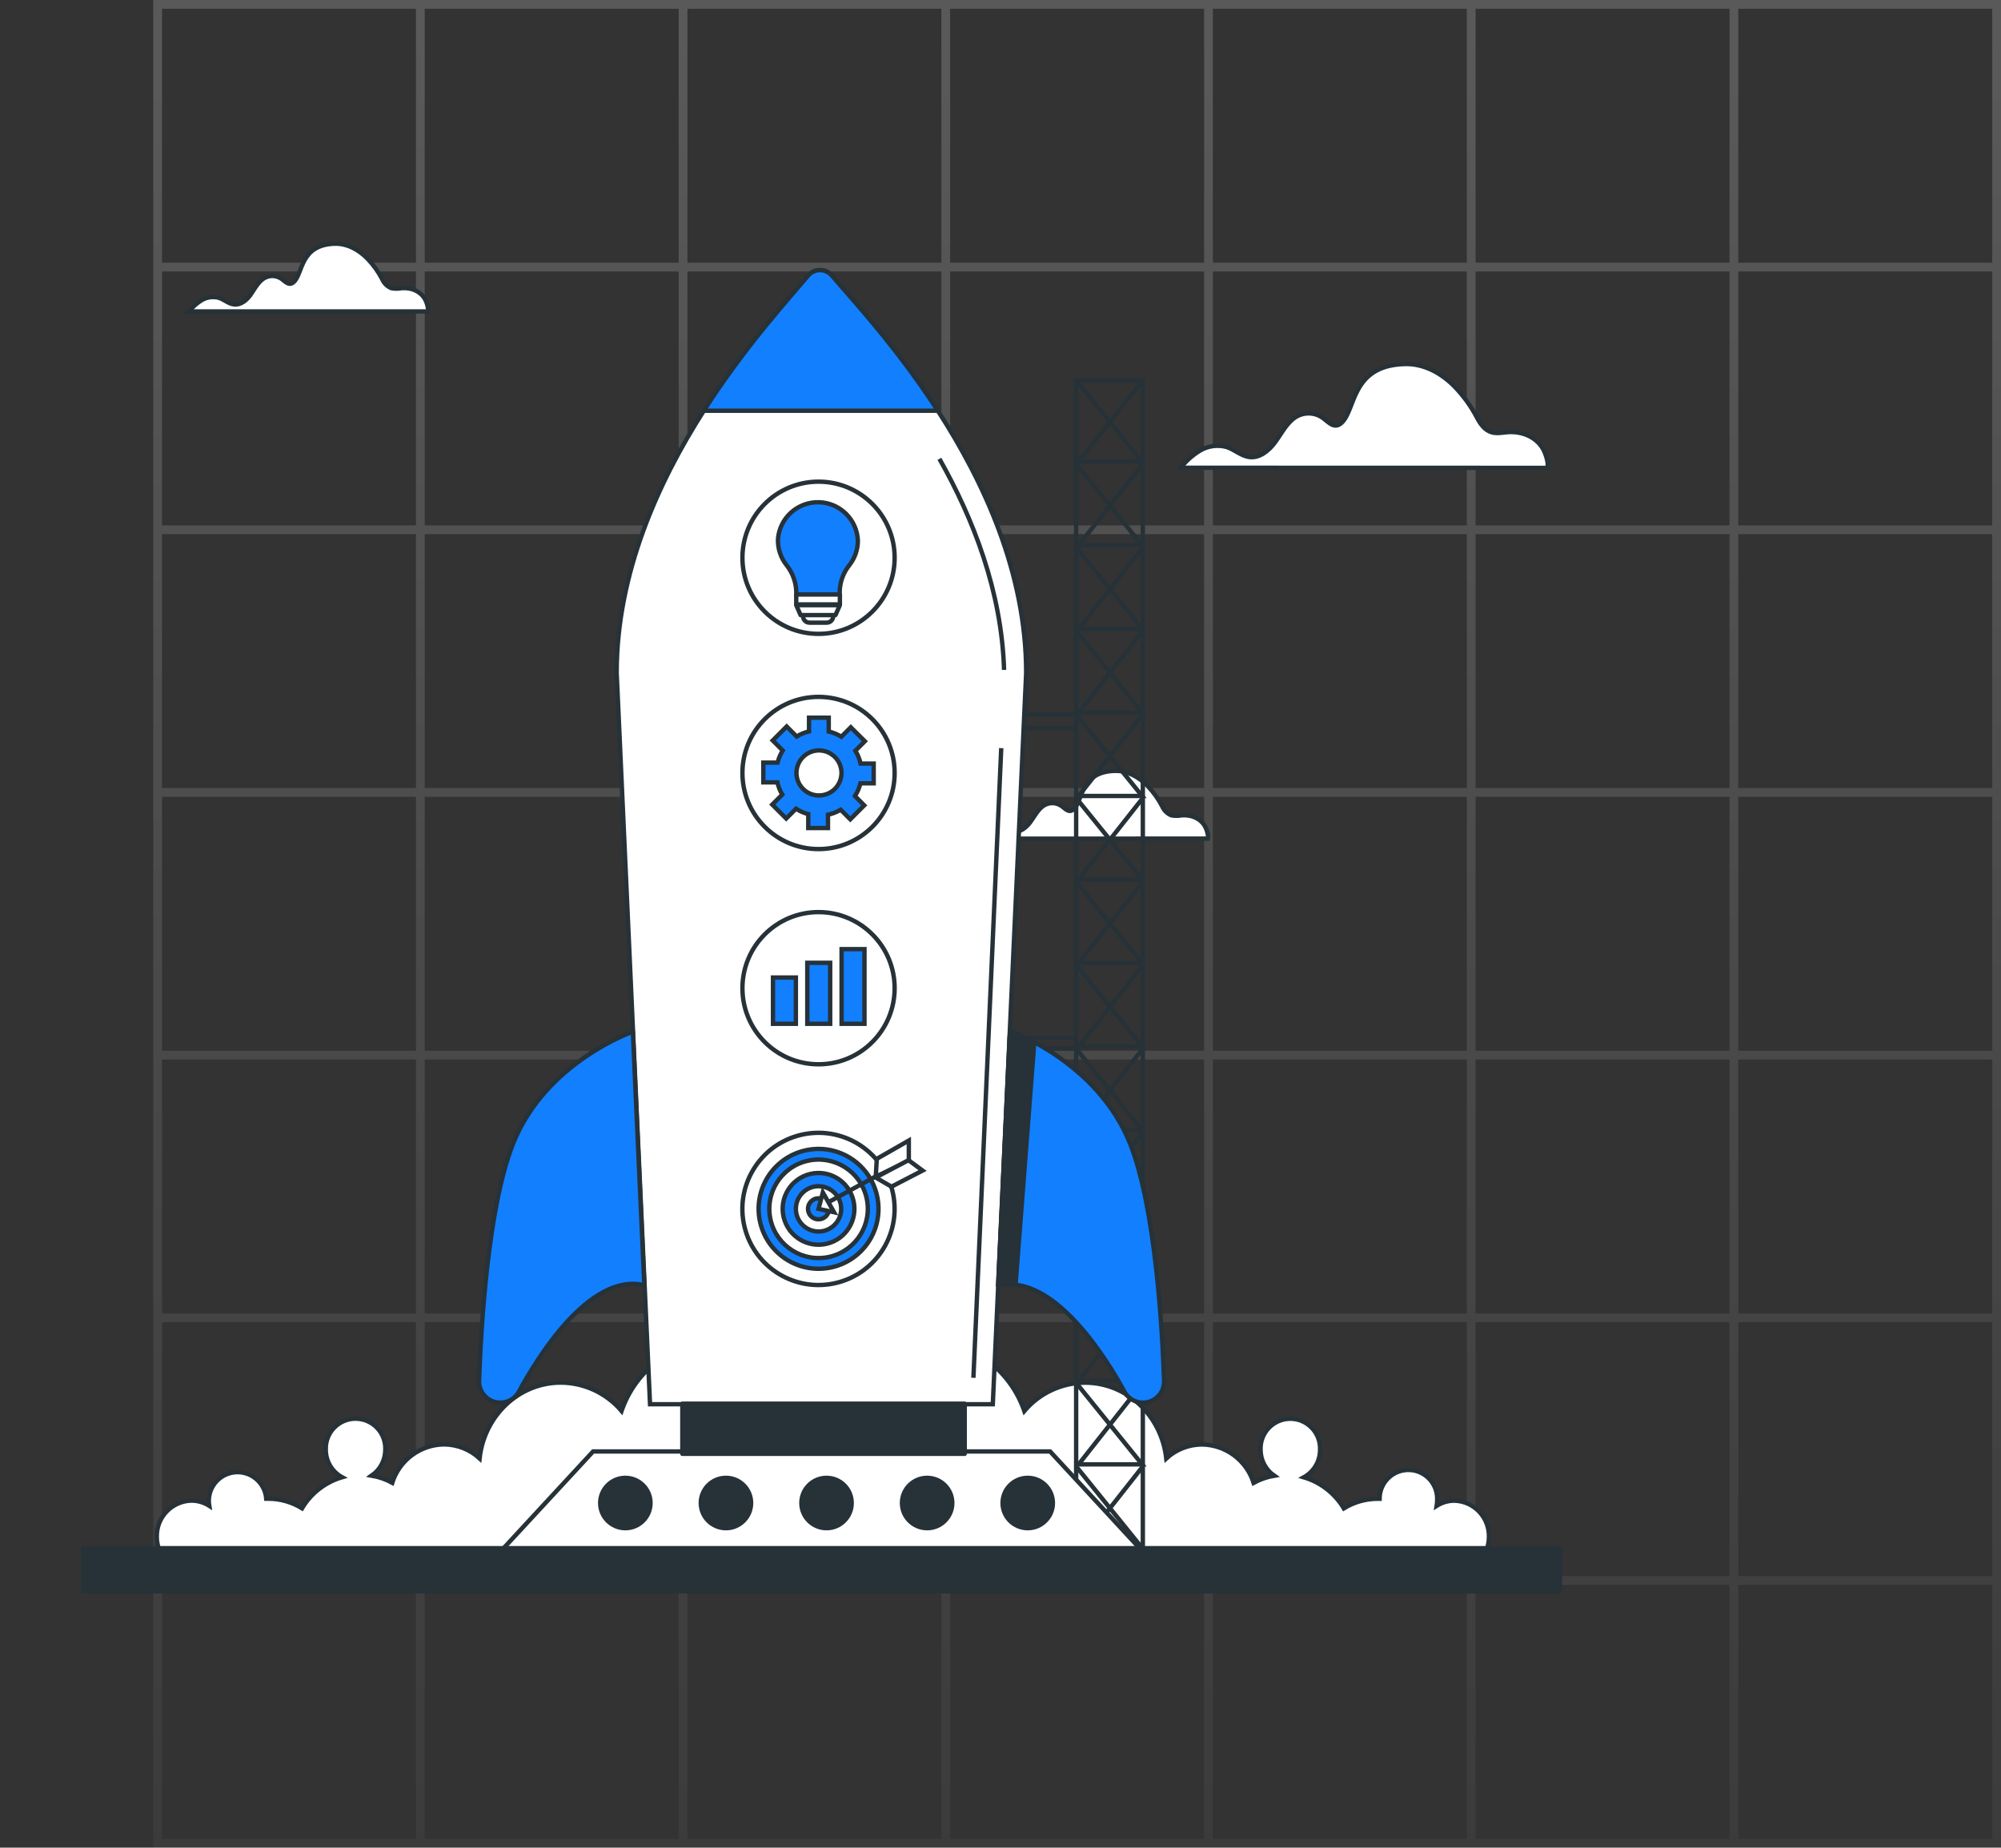 <svg width="457" height="422" viewBox="0 0 457 422" fill="none" xmlns="http://www.w3.org/2000/svg">
<rect x="0" y="0" width="457" height="422" fill="#333333" stroke="none"/>
<path d="M35 1L457 1M37 61H457M37 121H457M37 181H457M37 241H457M37 301H457M37 361H457M37 421H457M36 422V2M96 422V2M156 422V2M216 422V2M276 422V2M336 422V2M396 422V2M456 422V2" stroke="url(#paint0_linear_267_3380)" stroke-width="2"/>
<path d="M275.844 191.537C276.065 190.843 275.562 189.495 275.379 189.091C274.434 186.988 272.103 186.043 269.893 186.218C269.1 186.37 268.285 186.37 267.492 186.218C266.555 185.822 265.808 185.076 265.412 184.138C264.543 182.468 263.443 180.928 262.143 179.566C260.154 177.493 257.465 175.969 254.523 176.068C246.576 176.343 247.391 182.926 245.196 184.847C243.977 185.913 243.101 184.389 242.065 183.871C241.418 183.52 240.679 183.373 239.947 183.451C239.215 183.528 238.524 183.826 237.965 184.306C236.83 185.258 236.159 186.645 235.267 187.834C234.376 189.022 233.035 190.12 231.557 189.929C230.322 189.8 229.339 188.839 228.158 188.443C227.465 188.249 226.738 188.205 226.026 188.312C225.314 188.42 224.633 188.678 224.028 189.068C222.972 189.734 222.039 190.577 221.27 191.56L275.844 191.537Z" fill="white" stroke="#263238" stroke-miterlimit="10"/>
<path d="M353.4 106.863C353.743 105.804 352.974 103.739 352.692 103.114C351.244 99.891 347.662 98.428 344.272 98.71C343.037 98.809 341.772 99.099 340.591 98.71C339.113 98.253 338.115 96.889 337.391 95.517C336.06 92.948 334.372 90.58 332.377 88.484C329.329 85.299 325.199 82.96 320.657 83.15C308.465 83.577 309.715 93.673 306.347 96.622C304.472 98.268 303.124 95.929 301.531 95.098C300.54 94.558 299.407 94.332 298.284 94.45C297.162 94.568 296.101 95.026 295.245 95.761C293.5 97.232 292.471 99.358 291.099 101.179C289.728 103 287.678 104.646 285.407 104.395C283.51 104.189 282.001 102.726 280.187 102.109C279.131 101.812 278.024 101.741 276.938 101.9C275.853 102.058 274.813 102.444 273.886 103.031C272.269 104.053 270.836 105.341 269.649 106.841L353.4 106.863Z" fill="white" stroke="#263238" stroke-miterlimit="10"/>
<path d="M97.704 71.133C97.925 70.432 97.422 69.091 97.239 68.687C96.294 66.584 93.962 65.639 91.752 65.814C90.96 65.967 90.145 65.967 89.352 65.814C88.414 65.418 87.668 64.672 87.272 63.734C86.403 62.064 85.302 60.525 84.003 59.162C82.014 57.09 79.324 55.566 76.383 55.665C68.435 55.939 69.251 62.523 67.056 64.443C65.837 65.51 64.96 63.986 63.924 63.468C63.277 63.116 62.539 62.97 61.807 63.047C61.075 63.125 60.384 63.423 59.825 63.902C58.674 64.862 58.003 66.241 57.15 67.43C56.297 68.619 54.917 69.716 53.439 69.525C52.205 69.388 51.222 68.436 50.041 68.04C49.352 67.844 48.63 67.797 47.922 67.901C47.215 68.004 46.537 68.257 45.933 68.641C44.878 69.308 43.944 70.15 43.175 71.133H97.704Z" fill="white" stroke="#263238" stroke-miterlimit="10"/>
<path d="M339.204 354.696C339.761 353.552 340.051 352.296 340.05 351.023C340.097 348.881 339.292 346.807 337.812 345.257C336.332 343.707 334.298 342.808 332.156 342.756C330.722 342.758 329.319 343.168 328.11 343.937C328.176 343.547 328.212 343.152 328.216 342.756C328.276 341.875 328.158 340.991 327.869 340.157C327.58 339.322 327.126 338.555 326.534 337.899C325.942 337.244 325.225 336.715 324.424 336.344C323.623 335.972 322.755 335.765 321.873 335.736C320.99 335.707 320.111 335.856 319.287 336.174C318.464 336.492 317.712 336.972 317.078 337.587C316.444 338.201 315.941 338.937 315.597 339.751C315.254 340.564 315.078 341.438 315.079 342.321H314.622C311.898 342.325 309.228 343.085 306.911 344.516C304.866 341.081 301.601 338.545 297.767 337.414C298.902 336.791 299.847 335.871 300.502 334.754C301.157 333.636 301.497 332.362 301.485 331.067C301.516 330.155 301.363 329.247 301.035 328.397C300.707 327.546 300.212 326.769 299.578 326.114C298.944 325.459 298.185 324.937 297.346 324.581C296.506 324.226 295.604 324.042 294.692 324.042C293.78 324.042 292.878 324.226 292.038 324.581C291.199 324.937 290.44 325.459 289.806 326.114C289.172 326.769 288.677 327.546 288.349 328.397C288.021 329.247 287.868 330.155 287.899 331.067C287.889 332.243 288.168 333.403 288.712 334.446C289.255 335.489 290.046 336.382 291.015 337.048C289.366 337.331 287.775 337.884 286.306 338.687C285.513 336.173 283.947 333.972 281.833 332.398C279.718 330.824 277.162 329.955 274.526 329.916C271.498 329.923 268.583 331.065 266.357 333.116C265.29 323.378 257.396 315.804 247.81 315.804C245.167 315.814 242.558 316.399 240.164 317.517C237.769 318.636 235.646 320.261 233.942 322.281C230.772 313.076 222.367 306.492 212.491 306.492C208.121 306.488 203.85 307.788 200.223 310.226C198.236 309.421 196.087 309.1 193.951 309.288C191.816 309.476 189.755 310.168 187.94 311.308C186.124 310.168 184.064 309.476 181.928 309.288C179.793 309.1 177.643 309.421 175.656 310.226C172.036 307.785 167.77 306.48 163.403 306.477C153.497 306.477 145.115 313.061 141.953 322.266C140.246 320.247 138.121 318.623 135.726 317.505C133.33 316.387 130.721 315.801 128.077 315.789C118.491 315.789 110.597 323.363 109.537 333.101C107.31 331.051 104.396 329.909 101.369 329.901C98.733 329.939 96.175 330.807 94.061 332.382C91.946 333.956 90.381 336.157 89.588 338.671C88.119 337.872 86.528 337.318 84.879 337.033C85.849 336.367 86.639 335.474 87.183 334.431C87.726 333.388 88.005 332.227 87.996 331.051C88.026 330.14 87.873 329.232 87.546 328.381C87.218 327.53 86.722 326.754 86.088 326.099C85.455 325.443 84.695 324.922 83.856 324.566C83.017 324.21 82.114 324.027 81.203 324.027C80.291 324.027 79.388 324.21 78.549 324.566C77.71 324.922 76.95 325.443 76.317 326.099C75.683 326.754 75.187 327.53 74.859 328.381C74.532 329.232 74.379 330.14 74.409 331.051C74.396 332.347 74.735 333.622 75.39 334.74C76.045 335.858 76.991 336.777 78.128 337.399C74.294 338.53 71.028 341.066 68.984 344.501C66.666 343.071 63.996 342.311 61.272 342.306C61.112 342.306 60.968 342.306 60.808 342.306C60.74 341.42 60.493 340.557 60.082 339.77C59.671 338.982 59.104 338.286 58.416 337.723C57.728 337.161 56.934 336.744 56.08 336.497C55.226 336.251 54.331 336.18 53.45 336.289C52.568 336.399 51.718 336.686 50.95 337.133C50.182 337.581 49.514 338.18 48.984 338.893C48.454 339.607 48.075 340.42 47.869 341.284C47.663 342.149 47.634 343.046 47.785 343.922C46.573 343.152 45.167 342.742 43.731 342.741C42.667 342.762 41.617 342.994 40.642 343.423C39.668 343.851 38.788 344.468 38.052 345.237C37.316 346.007 36.74 346.914 36.356 347.907C35.972 348.9 35.788 349.959 35.814 351.023C35.813 352.296 36.103 353.552 36.66 354.696H339.204Z" fill="white" stroke="#263238" stroke-miterlimit="10"/>
<path d="M261.008 86.846H245.776V353.591H261.008V86.846Z" stroke="#263238" stroke-miterlimit="10"/>
<path d="M245.768 166.277H234.064" stroke="#263238" stroke-miterlimit="10"/>
<path d="M245.768 237.028H230.558" stroke="#263238" stroke-miterlimit="10"/>
<path d="M261.008 86.846L246.339 105.469H260.84L245.776 86.846" stroke="#263238" stroke-miterlimit="10"/>
<path d="M261.008 105.934L246.339 124.549H260.84L245.776 105.934" stroke="#263238" stroke-miterlimit="10"/>
<path d="M261.008 125.014L246.339 143.638H260.84L245.776 125.014" stroke="#263238" stroke-miterlimit="10"/>
<path d="M261.008 144.102L246.339 162.718H260.84L245.776 144.102" stroke="#263238" stroke-miterlimit="10"/>
<path d="M261.008 163.183L246.339 181.799H260.84L245.776 163.183H234.094" stroke="#263238" stroke-miterlimit="10"/>
<path d="M261.008 182.263L246.339 200.879H260.84L245.776 182.263" stroke="#263238" stroke-miterlimit="10"/>
<path d="M261.008 201.351L246.339 219.967H260.84L245.776 201.351" stroke="#263238" stroke-miterlimit="10"/>
<path d="M261.008 220.432L246.339 239.048H260.84L245.776 220.432" stroke="#263238" stroke-miterlimit="10"/>
<path d="M261.008 239.512L246.339 258.136H260.84L245.776 239.512H230.581" stroke="#263238" stroke-miterlimit="10"/>
<path d="M261.008 258.6L246.339 277.216H260.84L245.776 258.6" stroke="#263238" stroke-miterlimit="10"/>
<path d="M261.008 277.681L246.339 296.297H260.84L245.776 277.681" stroke="#263238" stroke-miterlimit="10"/>
<path d="M261.008 296.761L246.339 315.385H260.84L245.776 296.761" stroke="#263238" stroke-miterlimit="10"/>
<path d="M261.008 315.85L246.339 334.465H260.84L245.776 315.85" stroke="#263238" stroke-miterlimit="10"/>
<path d="M261.008 334.93L246.339 353.546H260.84L245.776 334.93" stroke="#263238" stroke-miterlimit="10"/>
<path d="M260.703 354.087H114.574L135.453 331.516H239.824L260.703 354.087Z" fill="white" stroke="#263238" stroke-miterlimit="10"/>
<path d="M142.822 349.035C145.995 349.035 148.567 346.462 148.567 343.289C148.567 340.116 145.995 337.544 142.822 337.544C139.649 337.544 137.076 340.116 137.076 343.289C137.076 346.462 139.649 349.035 142.822 349.035Z" fill="#263238" stroke="#263238" stroke-linecap="round" stroke-linejoin="round"/>
<path d="M165.796 349.035C168.969 349.035 171.541 346.462 171.541 343.289C171.541 340.116 168.969 337.544 165.796 337.544C162.623 337.544 160.051 340.116 160.051 343.289C160.051 346.462 162.623 349.035 165.796 349.035Z" fill="#263238" stroke="#263238" stroke-linecap="round" stroke-linejoin="round"/>
<path d="M188.77 349.035C191.943 349.035 194.516 346.462 194.516 343.289C194.516 340.116 191.943 337.544 188.77 337.544C185.597 337.544 183.025 340.116 183.025 343.289C183.025 346.462 185.597 349.035 188.77 349.035Z" fill="#263238" stroke="#263238" stroke-linecap="round" stroke-linejoin="round"/>
<path d="M211.745 349.035C214.918 349.035 217.49 346.462 217.49 343.289C217.49 340.116 214.918 337.544 211.745 337.544C208.571 337.544 205.999 340.116 205.999 343.289C205.999 346.462 208.571 349.035 211.745 349.035Z" fill="#263238" stroke="#263238" stroke-linecap="round" stroke-linejoin="round"/>
<path d="M234.719 349.035C237.892 349.035 240.464 346.462 240.464 343.289C240.464 340.116 237.892 337.544 234.719 337.544C231.546 337.544 228.973 340.116 228.973 343.289C228.973 346.462 231.546 349.035 234.719 349.035Z" fill="#263238" stroke="#263238" stroke-linecap="round" stroke-linejoin="round"/>
<path d="M356.273 353.614H18.997V363.452H356.273V353.614Z" fill="#263238" stroke="#263238" stroke-linecap="round" stroke-linejoin="round"/>
<path d="M234.361 153.673L226.741 320.734H148.46L140.84 153.673C140.84 130.889 150.373 110.049 160.729 93.833C170.185 79.028 180.327 68.078 184.534 62.987C184.869 62.587 185.288 62.265 185.761 62.044C186.235 61.823 186.751 61.709 187.273 61.709C187.795 61.709 188.311 61.823 188.784 62.044C189.258 62.265 189.677 62.587 190.012 62.987C194.31 68.047 204.605 79.012 214.191 93.818C224.699 110.049 234.361 130.882 234.361 153.673Z" fill="white" stroke="#263238" stroke-miterlimit="10"/>
<path d="M228.669 170.871L222.313 314.691" stroke="#263238" stroke-miterlimit="10"/>
<path d="M214.549 104.798C222.306 118.514 228.768 135.103 229.316 153.01L214.549 104.798Z" fill="white"/>
<path d="M214.549 104.798C222.306 118.514 228.768 135.103 229.316 153.01" stroke="#263238" stroke-miterlimit="10"/>
<path d="M214.191 93.818H160.729C170.185 79.012 180.327 68.062 184.534 62.972C184.869 62.572 185.288 62.25 185.761 62.029C186.235 61.808 186.751 61.694 187.273 61.694C187.795 61.694 188.311 61.808 188.784 62.029C189.258 62.25 189.677 62.572 190.012 62.972C194.31 68.047 204.605 79.012 214.191 93.818Z" fill="#127FFF" stroke="#263238" stroke-linecap="round" stroke-linejoin="round"/>
<path d="M144.536 235.634C144.536 235.634 124.678 242.492 117.211 261.138C111.359 275.776 109.812 303.924 109.416 315.354C109.393 316.005 109.502 316.653 109.735 317.26C109.969 317.868 110.322 318.422 110.774 318.89C111.227 319.358 111.769 319.73 112.368 319.984C112.967 320.238 113.611 320.369 114.262 320.368C115.135 320.37 115.992 320.134 116.742 319.688C117.492 319.241 118.107 318.599 118.522 317.831C122.408 310.622 134.524 290.49 147.157 293.553L144.536 235.634Z" fill="#127FFF" stroke="#263238" stroke-linecap="round" stroke-linejoin="round"/>
<path d="M230.688 235.466C230.688 235.466 250.607 242.477 258.067 261.138C263.926 275.776 265.473 303.924 265.862 315.354C265.884 316.005 265.776 316.653 265.542 317.26C265.309 317.868 264.955 318.422 264.503 318.89C264.051 319.358 263.509 319.73 262.91 319.984C262.31 320.238 261.666 320.369 261.015 320.368C260.15 320.364 259.302 320.128 258.56 319.684C257.817 319.241 257.207 318.606 256.794 317.846C252.908 310.637 240.647 290.62 228.006 293.683L230.688 235.466Z" fill="#127FFF" stroke="#263238" stroke-linecap="round" stroke-linejoin="round"/>
<path d="M236.22 238.042C234.429 237.059 232.573 236.198 230.665 235.466L227.945 293.668C229.251 293.354 230.604 293.276 231.938 293.439L236.22 238.042Z" fill="#263238" stroke="#263238" stroke-linecap="round" stroke-linejoin="round"/>
<path d="M220.325 320.612H155.837V332.05H220.325V320.612Z" fill="#263238" stroke="#263238" stroke-linecap="round" stroke-linejoin="round"/>
<path d="M191 293.017C200.333 290.77 206.076 281.382 203.829 272.05C201.581 262.717 192.194 256.973 182.861 259.221C173.529 261.468 167.785 270.856 170.032 280.188C172.28 289.521 181.667 295.264 191 293.017Z" fill="white" stroke="#263238" stroke-miterlimit="10"/>
<path d="M190.066 289.426C197.425 287.702 201.994 280.34 200.271 272.98C198.547 265.621 191.184 261.052 183.825 262.776C176.466 264.499 171.897 271.862 173.621 279.221C175.344 286.58 182.707 291.149 190.066 289.426Z" fill="#127FFF" stroke="#263238" stroke-miterlimit="10"/>
<path d="M189.515 287.043C195.563 285.625 199.316 279.573 197.897 273.525C196.479 267.478 190.426 263.725 184.379 265.144C178.331 266.562 174.579 272.614 175.997 278.662C177.416 284.709 183.468 288.462 189.515 287.043Z" fill="white" stroke="#263238" stroke-miterlimit="10"/>
<path d="M188.814 284.076C193.219 283.041 195.95 278.632 194.916 274.228C193.881 269.824 189.472 267.092 185.068 268.127C180.664 269.162 177.932 273.571 178.967 277.975C180.001 282.379 184.41 285.11 188.814 284.076Z" fill="#127FFF" stroke="#263238" stroke-miterlimit="10"/>
<path d="M186.942 281.278C189.799 281.278 192.116 278.961 192.116 276.104C192.116 273.246 189.799 270.93 186.942 270.93C184.084 270.93 181.768 273.246 181.768 276.104C181.768 278.961 184.084 281.278 186.942 281.278Z" fill="white" stroke="#263238" stroke-miterlimit="10"/>
<path d="M189.334 276.104C189.336 275.628 189.196 275.163 188.933 274.767C188.67 274.371 188.295 274.062 187.856 273.88C187.417 273.697 186.934 273.649 186.467 273.741C186.001 273.834 185.573 274.063 185.237 274.399C184.9 274.735 184.672 275.163 184.579 275.63C184.487 276.096 184.535 276.579 184.718 277.018C184.9 277.457 185.209 277.832 185.605 278.095C186.001 278.358 186.466 278.498 186.941 278.496C187.576 278.496 188.185 278.244 188.633 277.795C189.082 277.347 189.334 276.738 189.334 276.104Z" fill="#127FFF" stroke="#263238" stroke-miterlimit="10"/>
<path d="M187.925 272.347L186.942 276.104L190.485 276.881L187.925 272.347Z" fill="white" stroke="#263238" stroke-miterlimit="10"/>
<path d="M189.441 274.442L205.009 265.961" stroke="#263238" stroke-miterlimit="10"/>
<path d="M200.01 268.75L200.246 264.681L207.561 260.498V265.146L200.01 268.75Z" fill="white" stroke="#263238" stroke-miterlimit="10"/>
<path d="M210.701 267.356L207.493 264.986L199.979 268.941L203.599 271.036L210.701 267.356Z" fill="white" stroke="#263238" stroke-miterlimit="10"/>
<path d="M186.942 243.086C196.541 243.086 204.323 235.304 204.323 225.705C204.323 216.106 196.541 208.324 186.942 208.324C177.342 208.324 169.56 216.106 169.56 225.705C169.56 235.304 177.342 243.086 186.942 243.086Z" stroke="#263238" stroke-miterlimit="10"/>
<path d="M181.767 223.267H176.54V233.835H181.767V223.267Z" fill="#127FFF" stroke="#263238" stroke-miterlimit="10"/>
<path d="M189.601 219.906H184.374V233.835H189.601V219.906Z" fill="#127FFF" stroke="#263238" stroke-miterlimit="10"/>
<path d="M197.434 216.782H192.207V233.835H197.434V216.782Z" fill="#127FFF" stroke="#263238" stroke-miterlimit="10"/>
<path d="M186.942 193.93C196.541 193.93 204.323 186.148 204.323 176.548C204.323 166.949 196.541 159.167 186.942 159.167C177.342 159.167 169.56 166.949 169.56 176.548C169.56 186.148 177.342 193.93 186.942 193.93Z" stroke="#263238" stroke-miterlimit="10"/>
<path d="M199.537 178.911V174.399H196.543C196.311 173.365 195.91 172.376 195.354 171.473L197.518 169.302L194.31 166.117L192.154 168.273C191.266 167.719 190.293 167.314 189.273 167.077V163.922H184.77V167.054C183.773 167.286 182.82 167.68 181.95 168.22L179.664 165.934L176.479 169.126L178.765 171.412C178.234 172.269 177.838 173.202 177.592 174.179H174.33V178.69H177.546C177.768 179.672 178.144 180.613 178.659 181.478L176.373 183.764L179.558 186.95L181.798 184.717C182.66 185.27 183.604 185.684 184.595 185.944V189.129H189.098V186.081C190.12 185.861 191.101 185.478 192.001 184.946L194.196 187.133L197.381 183.947L195.255 181.814C195.828 180.924 196.25 179.945 196.505 178.918L199.537 178.911ZM187.048 181.684C186.03 181.686 185.035 181.385 184.188 180.821C183.341 180.256 182.68 179.453 182.29 178.513C181.9 177.572 181.797 176.538 181.996 175.539C182.194 174.541 182.684 173.624 183.404 172.904C184.123 172.184 185.041 171.694 186.039 171.496C187.037 171.297 188.072 171.4 189.012 171.79C189.953 172.18 190.756 172.841 191.32 173.688C191.885 174.535 192.186 175.53 192.184 176.548C192.182 177.91 191.64 179.215 190.678 180.178C189.715 181.14 188.41 181.682 187.048 181.684Z" fill="#127FFF" stroke="#263238" stroke-miterlimit="10"/>
<path d="M186.942 144.773C196.541 144.773 204.323 136.991 204.323 127.392C204.323 117.792 196.541 110.01 186.942 110.01C177.342 110.01 169.56 117.792 169.56 127.392C169.56 136.991 177.342 144.773 186.942 144.773Z" stroke="#263238" stroke-miterlimit="10"/>
<path d="M195.926 123.429C195.819 121.113 194.836 118.924 193.176 117.306C191.517 115.687 189.304 114.759 186.986 114.709C184.668 114.66 182.418 115.493 180.691 117.04C178.964 118.586 177.889 120.731 177.683 123.041C177.586 125.19 178.259 127.303 179.581 129C181.019 130.786 181.823 133 181.867 135.294V135.781H191.773V135.294C191.788 133.028 192.57 130.834 193.99 129.068C195.254 127.462 195.937 125.474 195.926 123.429Z" fill="#127FFF" stroke="#263238" stroke-miterlimit="10"/>
<path d="M188.831 137.382H184.861C184.062 137.382 183.413 138.03 183.413 138.829V140.765C183.413 141.564 184.062 142.213 184.861 142.213H188.831C189.631 142.213 190.279 141.564 190.279 140.765V138.829C190.279 138.03 189.631 137.382 188.831 137.382Z" fill="white" stroke="#263238" stroke-linecap="round" stroke-linejoin="round"/>
<path d="M191.818 135.781H181.851V138.045H191.818V135.781Z" fill="white" stroke="#263238" stroke-linecap="round" stroke-linejoin="round"/>
<path d="M190.812 140.49H182.842L181.851 138.22H191.811L190.812 140.49Z" fill="white" stroke="#263238" stroke-linecap="round" stroke-linejoin="round"/>
<defs>
<linearGradient id="paint0_linear_267_3380" x1="246" y1="1" x2="246" y2="422" gradientUnits="userSpaceOnUse">
<stop stop-color="white" stop-opacity="0.19"/>
<stop offset="1" stop-color="white" stop-opacity="0.04"/>
</linearGradient>
</defs>
</svg>
